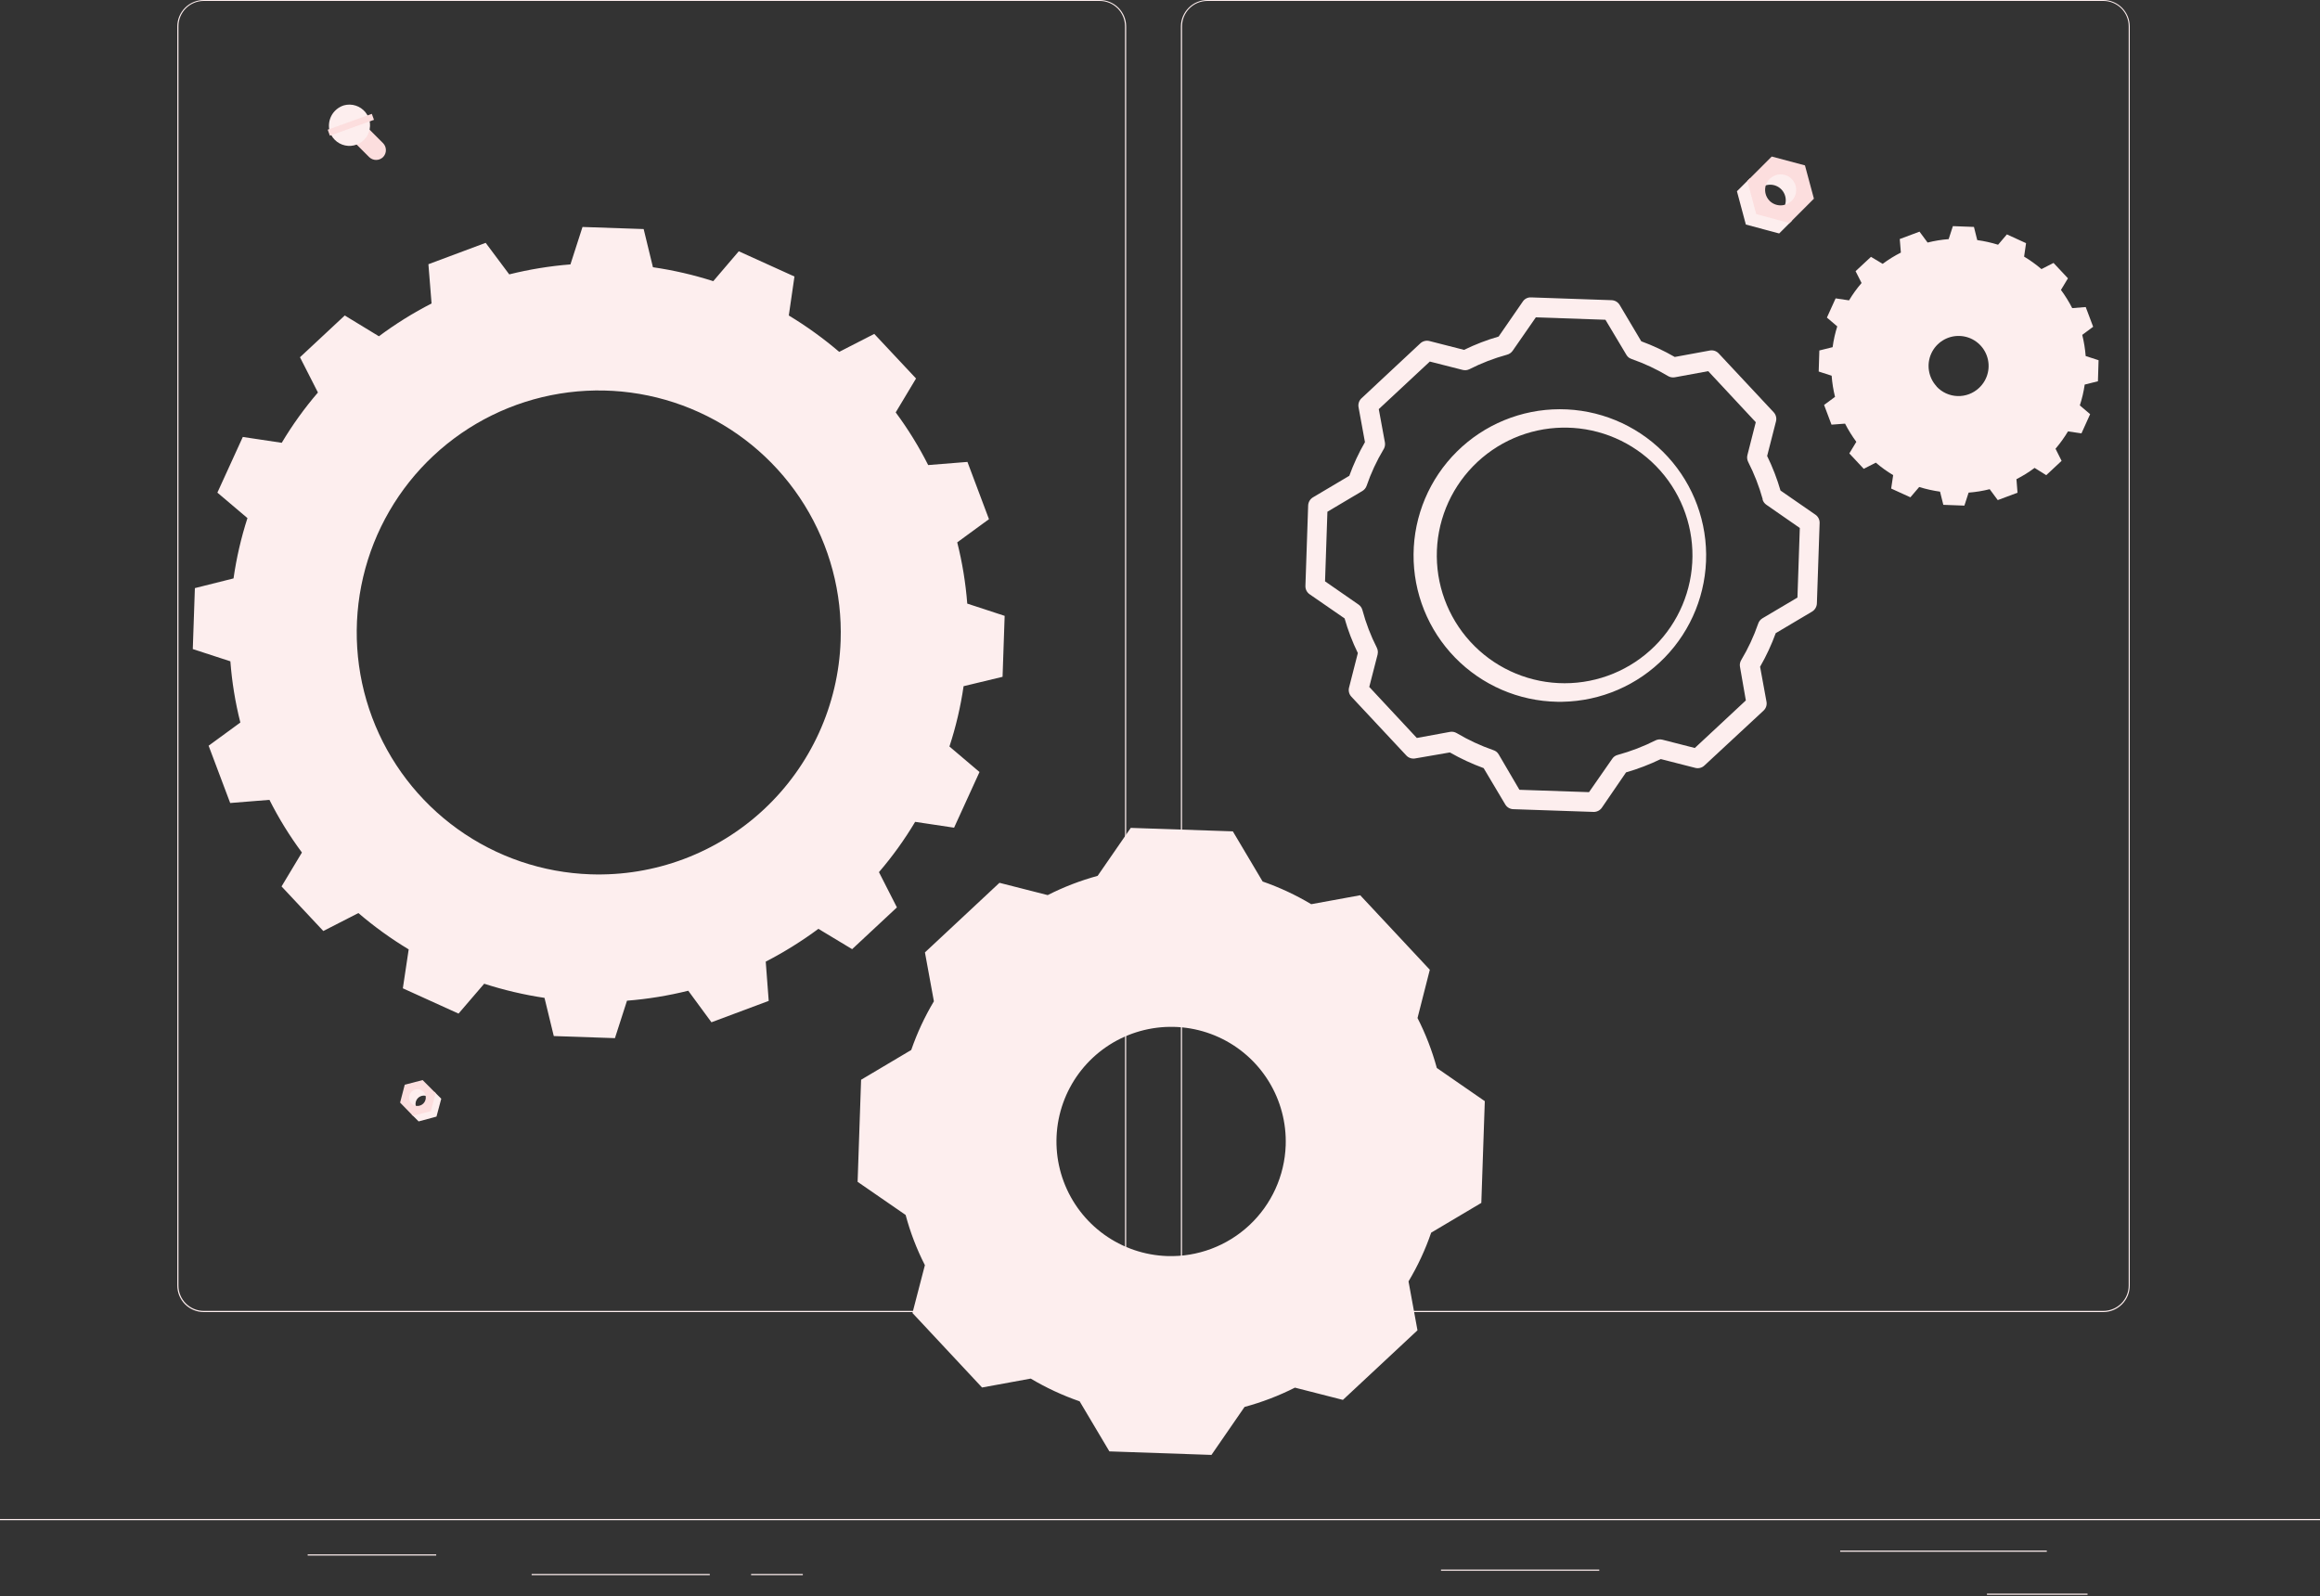 <svg width="500" height="344" viewBox="0 0 500 344" fill="none" xmlns="http://www.w3.org/2000/svg">
<rect x="0" y="0" width="500" height="344" fill="#333333" stroke="none"/>
<path d="M500 327.4H0V327.65H500V327.4Z" fill="#FDEEEE"/>
<path d="M449.9 343.49H428.22V343.74H449.9V343.49Z" fill="#FDEEEE"/>
<path d="M344.67 338.31H310.56V338.56H344.67V338.31Z" fill="#FDEEEE"/>
<path d="M441.12 334.21H396.59V334.46H441.12V334.21Z" fill="#FDEEEE"/>
<path d="M173.02 339.25H161.88V339.5H173.02V339.25Z" fill="#FDEEEE"/>
<path d="M152.97 339.25H114.58V339.5H152.97V339.25Z" fill="#FDEEEE"/>
<path d="M94.01 335.03H66.31V335.28H94.01V335.03Z" fill="#FDEEEE"/>
<path d="M237 282.8H43.91C42.397 282.797 40.948 282.195 39.879 281.124C38.81 280.053 38.21 278.603 38.21 277.09V5.66C38.223 4.156 38.829 2.718 39.897 1.658C40.964 0.598 42.406 0.003 43.91 0H237C238.514 0 239.967 0.602 241.038 1.672C242.108 2.743 242.71 4.196 242.71 5.71V277.09C242.71 278.604 242.108 280.057 241.038 281.128C239.967 282.198 238.514 282.8 237 282.8ZM43.91 0.2C42.464 0.203 41.078 0.779 40.056 1.803C39.034 2.826 38.46 4.214 38.46 5.66V277.09C38.46 278.536 39.034 279.924 40.056 280.947C41.078 281.971 42.464 282.547 43.91 282.55H237C238.447 282.547 239.835 281.971 240.858 280.948C241.881 279.924 242.457 278.537 242.46 277.09V5.66C242.457 4.213 241.881 2.825 240.858 1.802C239.835 0.779 238.447 0.203 237 0.2H43.91Z" fill="#FDEEEE"/>
<path d="M453.31 282.8H260.21C258.696 282.797 257.246 282.195 256.175 281.125C255.105 280.054 254.503 278.604 254.5 277.09V5.66C254.516 4.155 255.124 2.717 256.193 1.658C257.262 0.598 258.705 0.003 260.21 0H453.31C454.812 0.005 456.252 0.602 457.317 1.662C458.382 2.721 458.987 4.158 459 5.66V277.09C459 278.601 458.401 280.05 457.335 281.121C456.268 282.191 454.821 282.795 453.31 282.8ZM260.21 0.2C258.763 0.203 257.375 0.779 256.352 1.802C255.329 2.825 254.753 4.213 254.75 5.66V277.09C254.753 278.537 255.329 279.924 256.352 280.948C257.375 281.971 258.763 282.547 260.21 282.55H453.31C454.757 282.547 456.145 281.971 457.168 280.948C458.191 279.924 458.767 278.537 458.77 277.09V5.66C458.767 4.213 458.191 2.825 457.168 1.802C456.145 0.779 454.757 0.203 453.31 0.2H260.21Z" fill="#FDEEEE"/>
<path d="M216.07 145.88L216.52 132.74L208.46 130.1C208.113 125.647 207.391 121.231 206.3 116.9L213.14 111.9L208.5 99.56L200.04 100.24C198.034 96.264 195.692 92.467 193.04 88.89L197.42 81.58L188.42 71.97L180.86 75.84C177.46 72.934 173.828 70.312 170 68L171.22 59.6L159.22 54.16L153.72 60.6C149.477 59.243 145.129 58.239 140.72 57.6L138.72 49.37L125.54 48.92L122.94 56.99C118.491 57.34 114.079 58.059 109.75 59.14L104.67 52.34L92.33 56.95L93.01 65.41C89.036 67.446 85.24 69.811 81.66 72.48L74.3 68L64.65 77L68.52 84.6C65.613 87.982 63.004 91.609 60.72 95.44L52.33 94.18L46.85 106.18L53.33 111.67C51.963 115.91 50.959 120.259 50.33 124.67L42 126.76L41.55 139.9L49.65 142.54C49.985 146.99 50.704 151.403 51.8 155.73L44.96 160.73L49.61 173.08L58.07 172.4C60.071 176.379 62.413 180.176 65.07 183.75L60.68 191.06L69.68 200.67L77.24 196.8C80.631 199.705 84.256 202.324 88.08 204.63L86.82 213.02L98.82 218.47L104.35 212.03C108.593 213.399 112.941 214.42 117.35 215.08L119.35 223.31L132.53 223.76L135.13 215.69C139.581 215.336 143.996 214.617 148.33 213.54L153.33 220.34L165.67 215.73L165.03 207.27C168.996 205.221 172.792 202.856 176.38 200.2L183.65 204.58L193.3 195.58L189.43 187.98C192.338 184.598 194.947 180.971 197.23 177.14L205.62 178.4L211.1 166.4L204.62 160.9C206.01 156.663 207.03 152.313 207.67 147.9L216.07 145.88ZM127.28 188.45C116.968 188.102 106.991 184.703 98.611 178.683C90.231 172.664 83.824 164.294 80.202 154.633C76.579 144.972 75.903 134.453 78.259 124.408C80.616 114.363 85.898 105.242 93.439 98.199C100.98 91.157 110.44 86.509 120.622 84.844C130.805 83.178 141.253 84.57 150.644 88.844C160.036 93.117 167.949 100.08 173.382 108.851C178.816 117.622 181.526 127.808 181.17 138.12C180.695 151.939 174.752 165.005 164.646 174.443C154.54 183.881 141.1 188.919 127.28 188.45Z" fill="#FDEEEE"/>
<path d="M441 102.42L444.31 99.33L443 96.72C443.999 95.55 444.899 94.299 445.69 92.98L448.59 93.41L450.46 89.27L448.24 87.38C448.718 85.916 449.069 84.414 449.29 82.89L452.14 82.18L452.28 77.64L449.5 76.74C449.378 75.202 449.13 73.677 448.76 72.18L451.11 70.43L449.51 66.18L446.6 66.41C445.898 65.039 445.086 63.728 444.17 62.49L445.68 59.99L442.57 56.67L439.97 58C438.799 57.003 437.548 56.103 436.23 55.31L436.65 52.41L432.52 50.52L430.62 52.75C429.153 52.293 427.652 51.959 426.13 51.75L425.42 48.91L420.88 48.74L419.97 51.54C418.438 51.657 416.92 51.905 415.43 52.28L413.69 49.93L409.43 51.52L409.67 54.44C408.295 55.135 406.984 55.948 405.75 56.87L403.23 55.36L399.91 58.45L401.2 61C400.193 62.166 399.29 63.417 398.5 64.74L395.61 64.31L393.73 68.45L395.96 70.35C395.498 71.812 395.163 73.311 394.96 74.83L392.1 75.54L391.96 80.08L394.75 80.98C394.864 82.518 395.108 84.043 395.48 85.54L393.12 87.28L394.72 91.53L397.64 91.31C398.342 92.681 399.155 93.992 400.07 95.23L398.56 97.73L401.67 101.05L404.27 99.72C405.439 100.72 406.69 101.62 408.01 102.41L407.58 105.3L411.72 107.19L413.62 104.97C415.088 105.422 416.589 105.756 418.11 105.97L418.82 108.81L423.36 108.98L424.27 106.18C425.802 106.064 427.321 105.816 428.81 105.44L430.55 107.79L434.81 106.2L434.58 103.28C435.951 102.584 437.259 101.771 438.49 100.85L441 102.42ZM417.38 83.29C416.507 82.354 415.931 81.181 415.725 79.917C415.519 78.654 415.692 77.358 416.222 76.193C416.753 75.029 417.617 74.047 418.705 73.374C419.794 72.7 421.057 72.365 422.337 72.41C423.616 72.454 424.853 72.877 425.891 73.626C426.93 74.374 427.723 75.413 428.171 76.612C428.619 77.811 428.701 79.116 428.407 80.361C428.113 81.607 427.457 82.738 426.52 83.61C425.898 84.196 425.167 84.653 424.367 84.954C423.568 85.256 422.717 85.396 421.863 85.366C421.009 85.336 420.17 85.137 419.394 84.781C418.617 84.425 417.919 83.918 417.34 83.29H417.38Z" fill="#FDEEEE"/>
<path d="M320 237.34L309.66 230.19C308.646 226.467 307.252 222.858 305.5 219.42L308.15 209.02L293.15 192.96L282.59 194.89C279.277 192.905 275.768 191.267 272.12 190L265.7 179.19L243.7 178.44L236.56 188.78C232.841 189.793 229.236 191.183 225.8 192.93L215.4 190.28L199.34 205.28L201.27 215.82C199.287 219.14 197.652 222.655 196.39 226.31L185.58 232.73L184.83 254.73L195.18 261.87C196.177 265.613 197.568 269.24 199.33 272.69L196.65 283L211.65 299.06L222.14 297.14C225.478 299.127 229.009 300.769 232.68 302.04L239.09 312.83L261.09 313.59L268.22 303.25C271.972 302.237 275.611 300.843 279.08 299.09L289.42 301.73L305.49 286.73L303.56 276.19C305.549 272.87 307.185 269.351 308.44 265.69L319.25 259.27L320 237.34ZM251.55 270.73C246.666 270.563 241.941 268.952 237.973 266.1C234.005 263.248 230.971 259.283 229.256 254.707C227.541 250.131 227.221 245.149 228.337 240.392C229.453 235.634 231.955 231.314 235.525 227.978C239.096 224.642 243.576 222.44 248.399 221.649C253.221 220.859 258.17 221.517 262.619 223.539C267.068 225.561 270.817 228.857 273.393 233.01C275.969 237.163 277.255 241.986 277.09 246.87C276.861 253.42 274.041 259.612 269.251 264.085C264.46 268.559 258.091 270.949 251.54 270.73H251.55Z" fill="#FDEEEE"/>
<path d="M343.55 175H343.48L326.16 174.41C325.809 174.404 325.466 174.309 325.161 174.134C324.857 173.959 324.602 173.71 324.42 173.41L319.75 165.56C317.233 164.639 314.798 163.509 312.47 162.18L305 163.47C304.652 163.534 304.293 163.508 303.958 163.397C303.622 163.285 303.32 163.09 303.08 162.83L291.25 150.17C291.002 149.908 290.825 149.586 290.738 149.236C290.65 148.885 290.654 148.518 290.75 148.17L292.64 140.76C291.469 138.359 290.512 135.859 289.78 133.29L282.25 128.09C281.958 127.889 281.721 127.618 281.562 127.302C281.403 126.985 281.327 126.634 281.34 126.28L281.93 108.96C281.942 108.61 282.039 108.269 282.213 107.965C282.388 107.662 282.634 107.406 282.93 107.22L290.8 102.55C291.708 100.039 292.835 97.613 294.17 95.3L292.79 87.77C292.725 87.42 292.75 87.06 292.862 86.723C292.974 86.385 293.169 86.082 293.43 85.84L306.09 74.02C306.352 73.771 306.673 73.593 307.023 73.504C307.374 73.414 307.741 73.417 308.09 73.51L315.53 75.41C317.925 74.238 320.418 73.278 322.98 72.54L328.18 65.01C328.373 64.711 328.643 64.469 328.961 64.309C329.279 64.149 329.635 64.077 329.99 64.1L347.3 64.7C347.652 64.707 347.996 64.803 348.302 64.978C348.608 65.152 348.865 65.4 349.05 65.7L353.72 73.56C356.219 74.478 358.635 75.608 360.94 76.94L368.5 75.55C368.848 75.485 369.207 75.51 369.543 75.622C369.878 75.734 370.18 75.929 370.42 76.19L382.25 88.85C382.497 89.113 382.672 89.435 382.759 89.785C382.847 90.135 382.844 90.502 382.75 90.85L380.85 98.28C382.021 100.676 382.985 103.169 383.73 105.73L391.25 110.93C391.542 111.13 391.779 111.402 391.938 111.718C392.097 112.034 392.173 112.386 392.16 112.74L391.57 130.05C391.558 130.401 391.461 130.744 391.287 131.049C391.112 131.354 390.866 131.612 390.57 131.8L382.7 136.47C381.786 138.975 380.659 141.398 379.33 143.71L380.71 151.25C380.775 151.598 380.75 151.957 380.638 152.293C380.526 152.628 380.331 152.93 380.07 153.17L367.33 165C367.068 165.248 366.746 165.425 366.396 165.512C366.045 165.6 365.678 165.596 365.33 165.5L357.93 163.61C355.519 164.776 353.013 165.736 350.44 166.48L345.29 174C345.104 174.297 344.849 174.543 344.545 174.718C344.242 174.892 343.9 174.989 343.55 175ZM327.46 170.23L342.46 170.74L347.46 163.55C347.737 163.13 348.162 162.83 348.65 162.71C351.464 161.94 354.194 160.892 356.8 159.58C357.254 159.361 357.771 159.308 358.26 159.43L365.26 161.22L376.26 150.97L375 143.74C374.903 143.235 374.995 142.711 375.26 142.27C376.745 139.794 377.968 137.17 378.91 134.44C379.069 133.945 379.403 133.525 379.85 133.26L387.38 128.8L387.89 113.8L380.69 108.8C380.311 108.541 380.026 108.165 379.88 107.73C379.88 107.68 379.88 107.62 379.88 107.56C379.11 104.796 378.064 102.116 376.76 99.56C376.529 99.102 376.472 98.576 376.6 98.08L378.4 91L368.15 80L360.96 81.32C360.458 81.411 359.94 81.319 359.5 81.06C357.019 79.572 354.392 78.342 351.66 77.39C351.503 77.34 351.352 77.273 351.21 77.19C350.922 77.01 350.682 76.763 350.51 76.47L346 68.92L331 68.4L326 75.61C325.702 76.033 325.262 76.334 324.76 76.46C321.975 77.221 319.274 78.263 316.7 79.57C316.246 79.802 315.723 79.859 315.23 79.73L308.15 77.93L297.15 88.18L298.47 95.35C298.548 95.802 298.482 96.268 298.28 96.68L298.18 96.85C296.693 99.336 295.469 101.97 294.53 104.71C294.364 105.18 294.039 105.576 293.61 105.83L286.08 110.3L285.57 125.3L292.78 130.3C293.191 130.581 293.489 130.999 293.62 131.48C294.37 134.288 295.412 137.01 296.73 139.6C296.801 139.747 296.858 139.902 296.9 140.06C296.975 140.389 296.975 140.731 296.9 141.06L295.1 148.06L305.35 159.06L312.49 157.75C312.989 157.659 313.504 157.751 313.94 158.01C316.44 159.495 319.083 160.725 321.83 161.68C322.325 161.827 322.745 162.16 323 162.61L327.46 170.23ZM336.73 151.26C336.36 151.26 335.99 151.26 335.62 151.26C327.307 151.114 319.388 147.69 313.588 141.734C307.787 135.778 304.573 127.771 304.646 119.457C304.719 111.143 308.073 103.195 313.978 97.342C319.883 91.489 327.861 88.205 336.175 88.205C344.489 88.205 352.467 91.489 358.372 97.342C364.277 103.195 367.631 111.143 367.704 119.457C367.777 127.771 364.563 135.778 358.762 141.734C352.962 147.69 345.043 151.114 336.73 151.26ZM336.73 92.17C329.465 92.295 322.545 95.285 317.474 100.489C312.403 105.692 309.593 112.688 309.656 119.953C309.719 127.219 312.649 134.165 317.808 139.28C322.968 144.396 329.939 147.266 337.205 147.266C344.471 147.266 351.442 144.396 356.602 139.28C361.761 134.165 364.691 127.219 364.754 119.953C364.817 112.688 362.007 105.692 356.936 100.489C351.865 95.285 344.944 92.295 337.68 92.17H336.73Z" fill="#FDEEEE"/>
<path d="M383.44 50.32L376.26 48.4L374.34 41.22L377.15 38.42L380.11 44.55L386.25 47.52L383.44 50.32Z" fill="#FDEEEE"/>
<path d="M383.88 45.52C384.191 45.209 384.437 44.841 384.605 44.435C384.773 44.029 384.86 43.594 384.86 43.155C384.86 42.716 384.773 42.281 384.605 41.875C384.437 41.469 384.191 41.1 383.88 40.79C383.569 40.479 383.201 40.233 382.795 40.065C382.389 39.897 381.954 39.81 381.515 39.81C381.076 39.81 380.641 39.897 380.235 40.065C379.829 40.233 379.461 40.479 379.15 40.79L382.72 35.43L387.5 37.85L388.55 42.85L383.88 45.52Z" fill="#FDEEEE"/>
<path d="M376.58 39L381.84 33.74L389 35.65L390.93 42.82L385.67 48.08L378.5 46.15L376.58 39ZM386.13 43.3C386.598 42.831 386.917 42.234 387.046 41.585C387.175 40.935 387.108 40.261 386.855 39.65C386.601 39.038 386.172 38.515 385.621 38.147C385.07 37.779 384.422 37.582 383.76 37.582C383.098 37.582 382.45 37.779 381.899 38.147C381.348 38.515 380.919 39.038 380.665 39.65C380.412 40.261 380.345 40.935 380.474 41.585C380.603 42.234 380.922 42.831 381.39 43.3C382.024 43.922 382.877 44.268 383.764 44.264C384.652 44.26 385.502 43.907 386.13 43.28V43.3Z" fill="#FCDEDE"/>
<path d="M90.22 241.71L94.07 240.67L95.1 236.82L93.6 235.32L92.01 238.61L88.71 240.2L90.22 241.71Z" fill="#FDEEEE"/>
<path d="M90 239.13C89.699 238.786 89.54 238.341 89.555 237.885C89.57 237.428 89.758 236.994 90.082 236.671C90.404 236.348 90.838 236.16 91.295 236.145C91.751 236.13 92.196 236.289 92.54 236.59L90.63 233.72L88 235L87.44 237.7L90 239.13Z" fill="#FDEEEE"/>
<path d="M93.9 235.62L91.08 232.8L87.23 233.8L86.23 237.65L89 240.5L92.85 239.5L93.9 235.62ZM88.78 237.93C88.595 237.768 88.445 237.569 88.339 237.346C88.234 237.124 88.175 236.882 88.167 236.635C88.159 236.389 88.201 236.144 88.291 235.915C88.382 235.685 88.519 235.477 88.693 235.303C88.867 235.129 89.075 234.992 89.305 234.902C89.534 234.811 89.779 234.769 90.025 234.777C90.272 234.785 90.514 234.844 90.736 234.949C90.959 235.055 91.158 235.205 91.32 235.39C91.621 235.734 91.78 236.179 91.765 236.635C91.75 237.092 91.561 237.526 91.239 237.849C90.915 238.172 90.482 238.36 90.025 238.375C89.569 238.39 89.124 238.231 88.78 237.93Z" fill="#FCDEDE"/>
<path d="M76.36 30.66L79.56 33.86C79.96 34.253 80.499 34.474 81.06 34.474C81.621 34.474 82.16 34.253 82.56 33.86C82.951 33.459 83.17 32.92 83.17 32.36C83.17 31.8 82.951 31.262 82.56 30.86L79.37 27.67C78.969 27.279 78.43 27.06 77.87 27.06C77.31 27.06 76.771 27.279 76.37 27.67C75.978 28.069 75.758 28.604 75.756 29.163C75.754 29.722 75.971 30.259 76.36 30.66Z" fill="#FCDEDE"/>
<path d="M74.11 22.71C74.945 22.478 75.83 22.494 76.655 22.758C77.481 23.022 78.212 23.521 78.758 24.194C79.304 24.867 79.641 25.684 79.729 26.547C79.817 27.409 79.651 28.278 79.252 29.047C78.853 29.817 78.237 30.453 77.482 30.877C76.726 31.302 75.863 31.496 74.998 31.437C74.134 31.378 73.305 31.067 72.614 30.544C71.924 30.02 71.401 29.306 71.11 28.49C70.925 27.914 70.857 27.306 70.908 26.703C70.959 26.1 71.129 25.513 71.407 24.976C71.686 24.439 72.069 23.962 72.532 23.573C72.996 23.184 73.532 22.891 74.11 22.71Z" fill="#FDEEEE"/>
<path d="M70.63 27.955L71.093 29.244L80.598 25.829L80.135 24.54L70.63 27.955Z" fill="#FCDEDE"/>
</svg>
